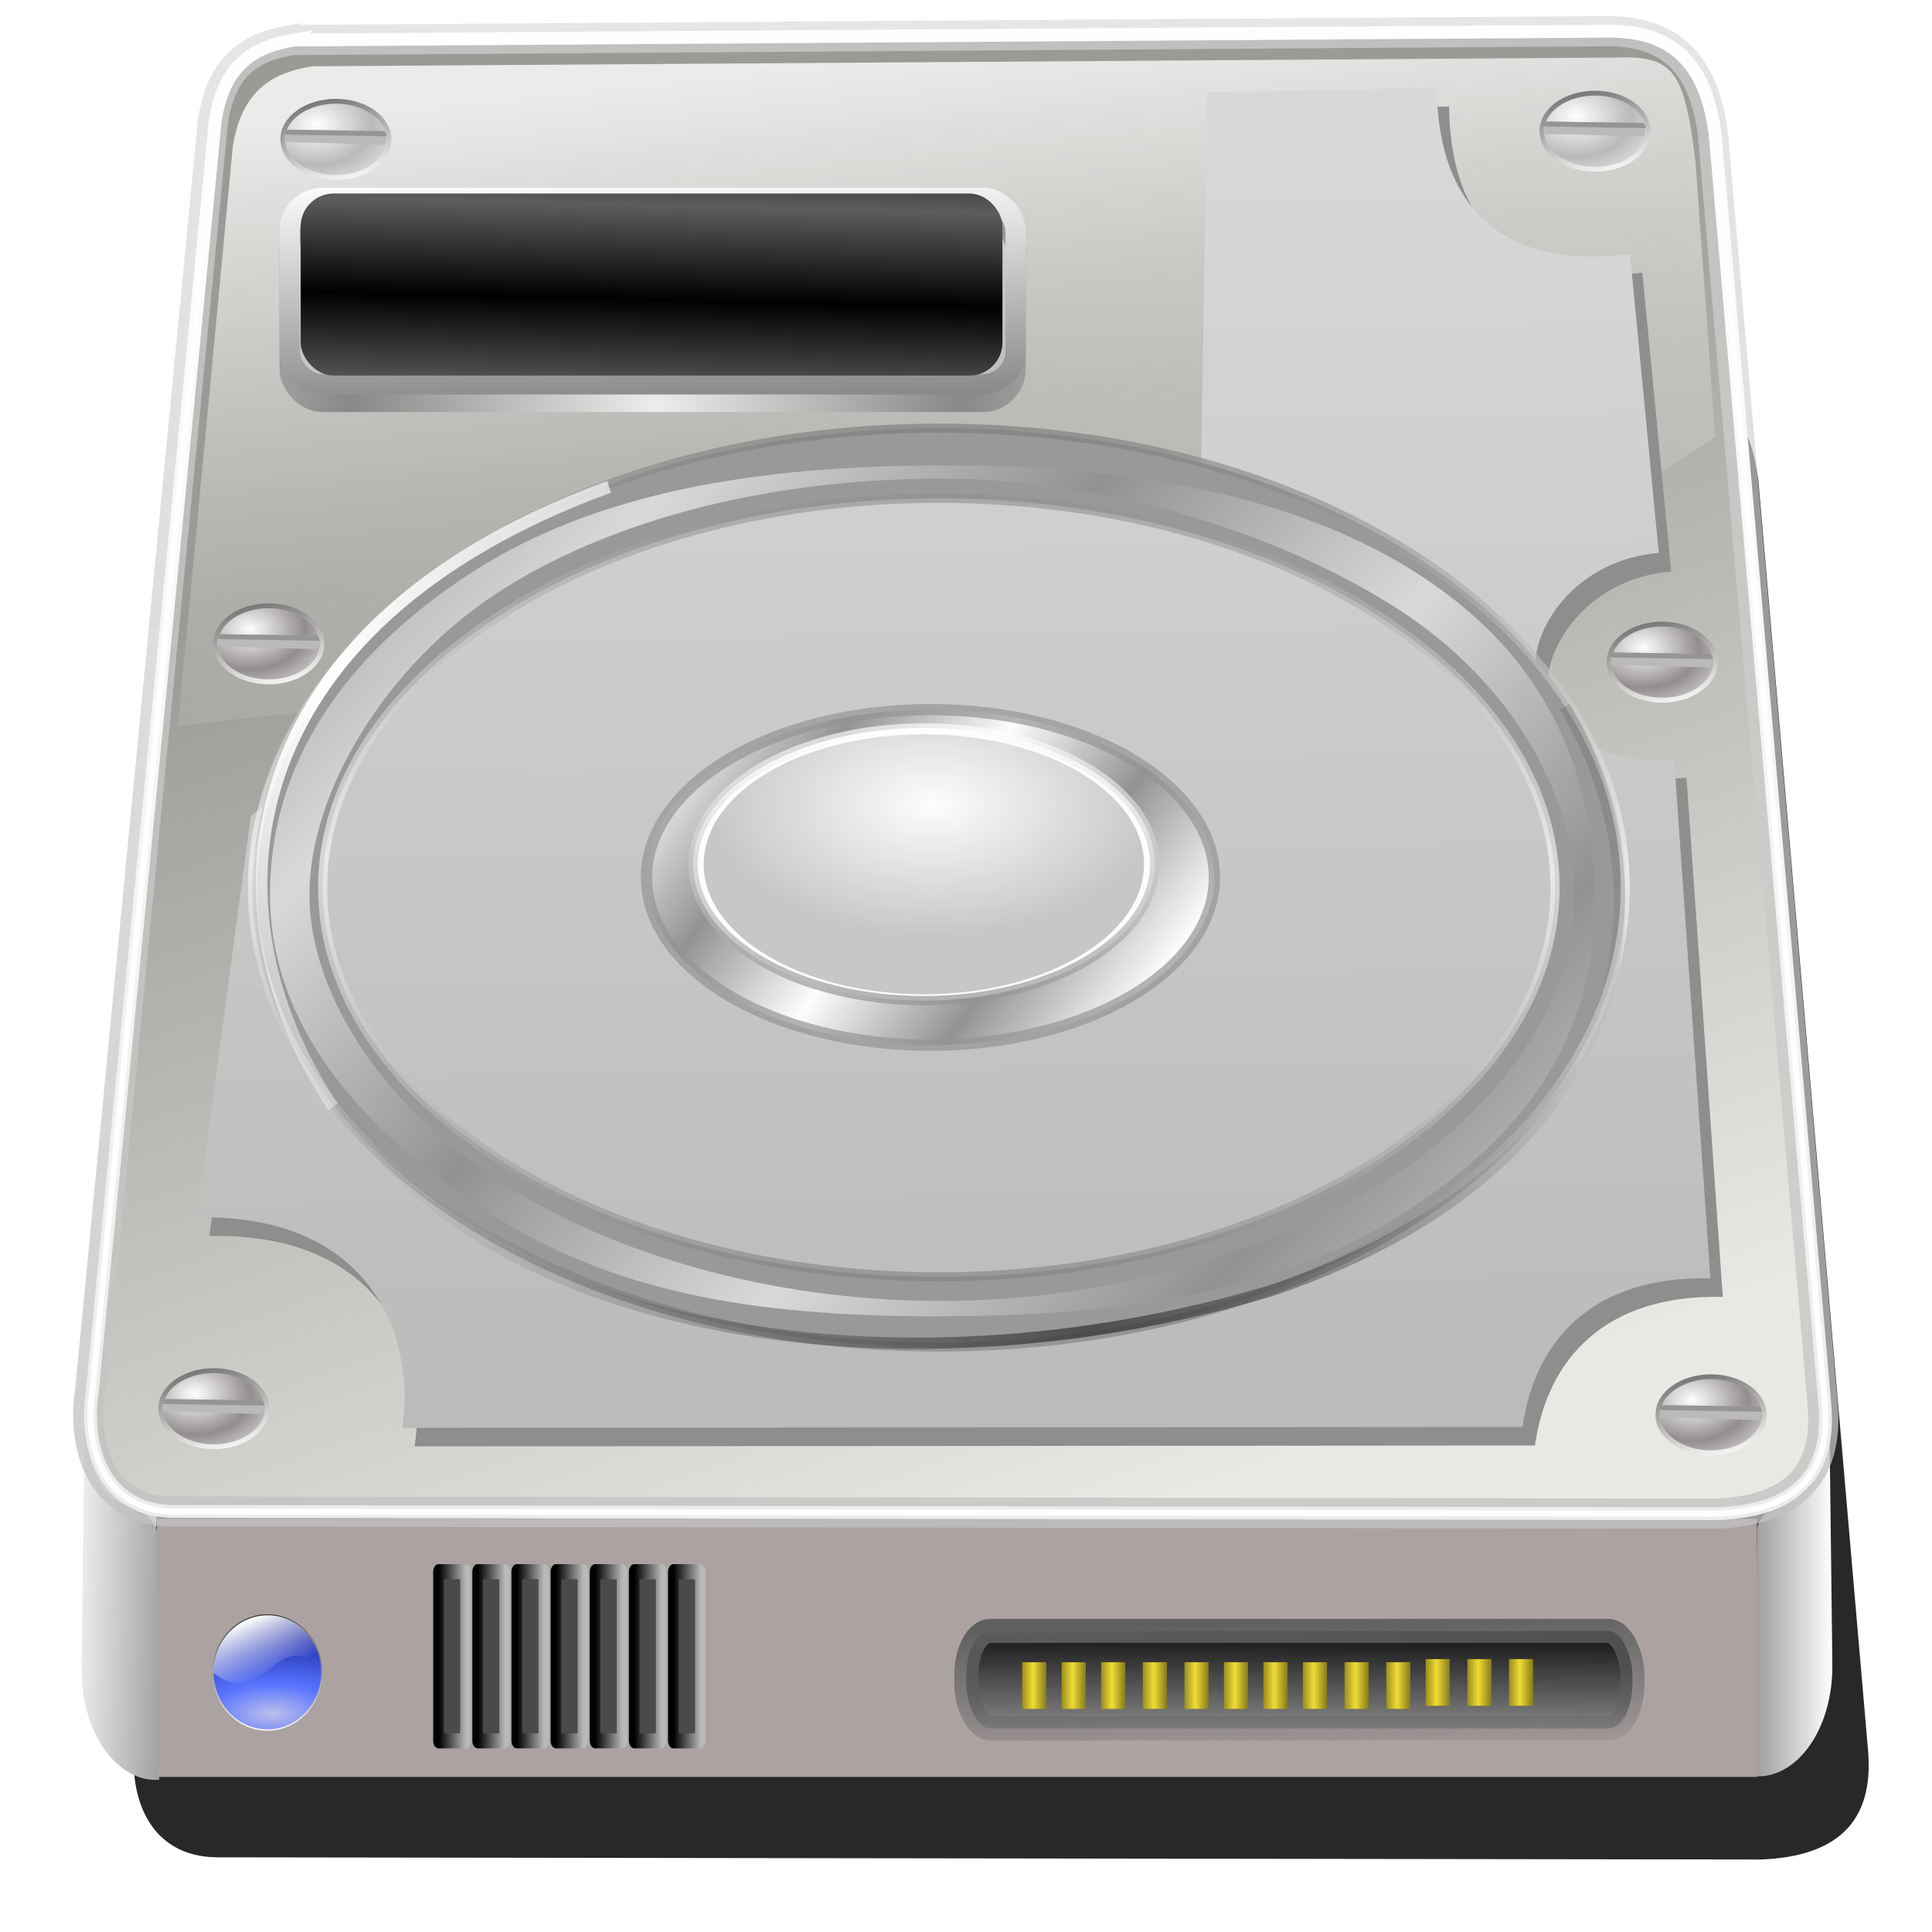 <?xml version="1.0" encoding="UTF-8" standalone="no"?>
<!-- Created with Inkscape (http://www.inkscape.org/) -->

<svg
   xmlns:dc="http://purl.org/dc/elements/1.1/"
   xmlns:cc="http://creativecommons.org/ns#"
   xmlns:rdf="http://www.w3.org/1999/02/22-rdf-syntax-ns#"
   xmlns:svg="http://www.w3.org/2000/svg"
   xmlns="http://www.w3.org/2000/svg"
   xmlns:xlink="http://www.w3.org/1999/xlink"
   xmlns:sodipodi="http://sodipodi.sourceforge.net/DTD/sodipodi-0.dtd"
   xmlns:inkscape="http://www.inkscape.org/namespaces/inkscape"
   version="1.1"
   id="svg2"
   width="256"
   height="256"
   viewBox="0 0 256 256"
   sodipodi:docname="hdd.svg"
   inkscape:version="0.92.5 (2060ec1f9f, 2020-04-08)">
  <defs
     id="defs6">
    <linearGradient
       id="linearGradient1718">
      <stop
         stop-opacity="1"
         stop-color="#ffffff"
         id="stop1714" />
      <stop
         style="stop-color:#b9b9b9;stop-opacity:1"
         stop-opacity="1"
         stop-color="#393939"
         id="stop1716"
         offset="1" />
    </linearGradient>
    <linearGradient
       id="linearGradient1712"
       inkscape:collect="always">
      <stop
         id="stop1708"
         offset="0"
         style="stop-color:#888888;stop-opacity:1" />
      <stop
         id="stop1710"
         offset="1"
         style="stop-color:#ececec;stop-opacity:1" />
    </linearGradient>
    <linearGradient
       inkscape:collect="always"
       id="linearGradient1700">
      <stop
         style="stop-color:#000000;stop-opacity:1;"
         offset="0"
         id="stop1696" />
      <stop
         style="stop-color:#5d5d5d;stop-opacity:1"
         offset="1"
         id="stop1698" />
    </linearGradient>
    <linearGradient
       inkscape:collect="always"
       id="linearGradient1682">
      <stop
         style="stop-color:#888888;stop-opacity:1"
         offset="0"
         id="stop1678" />
      <stop
         style="stop-color:#ffffff;stop-opacity:1"
         offset="1"
         id="stop1680" />
    </linearGradient>
    <linearGradient
       inkscape:collect="always"
       id="linearGradient1624">
      <stop
         style="stop-color:#f0dc35;stop-opacity:1;"
         offset="0"
         id="stop1620" />
      <stop
         style="stop-color:#867b1b;stop-opacity:1"
         offset="1"
         id="stop1622" />
    </linearGradient>
    <linearGradient
       inkscape:collect="always"
       id="linearGradient1581">
      <stop
         style="stop-color:#000000;stop-opacity:1;"
         offset="0"
         id="stop1577" />
      <stop
         style="stop-color:#b9b9b9;stop-opacity:1"
         offset="1"
         id="stop1579" />
    </linearGradient>
    <linearGradient
       id="linearGradient1506">
      <stop
         id="stop1502"
         stop-color="#ffffff"
         stop-opacity="1" />
      <stop
         offset="1"
         id="stop1504"
         stop-color="#171717"
         stop-opacity="1"
         style="stop-color:#6f6f6f;stop-opacity:1" />
    </linearGradient>
    <linearGradient
       id="linearGradient1500">
      <stop
         id="stop1496"
         stop-color="#ffffff"
         stop-opacity="1" />
      <stop
         offset="1"
         id="stop1498"
         stop-color="#393939"
         stop-opacity="1"
         style="stop-color:#938d8d;stop-opacity:1" />
    </linearGradient>
    <linearGradient
       inkscape:collect="always"
       id="linearGradient976">
      <stop
         style="stop-color:#fdfdfd;stop-opacity:1;"
         offset="0"
         id="stop972" />
      <stop
         style="stop-color:#c6c6c6;stop-opacity:0.967"
         offset="1"
         id="stop974" />
    </linearGradient>
    <linearGradient
       inkscape:collect="always"
       id="linearGradient964">
      <stop
         style="stop-color:#939393;stop-opacity:1;"
         offset="0"
         id="stop960" />
      <stop
         style="stop-color:#ffffff;stop-opacity:0.947"
         offset="1"
         id="stop962" />
    </linearGradient>
    <linearGradient
       inkscape:collect="always"
       id="linearGradient952">
      <stop
         style="stop-color:#fdfdfd;stop-opacity:1"
         offset="0"
         id="stop948" />
      <stop
         style="stop-color:#929292;stop-opacity:0.992"
         offset="1"
         id="stop950" />
    </linearGradient>
    <linearGradient
       id="linearGradient921"
       inkscape:collect="always">
      <stop
         id="stop933"
         offset="0"
         style="stop-color:#2f2d2d;stop-opacity:0.686" />
      <stop
         id="stop935"
         offset="1"
         style="stop-color:#4e4a4a;stop-opacity:0.016" />
    </linearGradient>
    <linearGradient
       inkscape:collect="always"
       id="linearGradient921-6">
      <stop
         style="stop-color:#ffffff;stop-opacity:1;"
         offset="0"
         id="stop917" />
      <stop
         style="stop-color:#ffffff;stop-opacity:0.371"
         offset="1"
         id="stop919" />
    </linearGradient>
    <linearGradient
       inkscape:collect="always"
       id="linearGradient911">
      <stop
         style="stop-color:#d9d9d9;stop-opacity:1"
         offset="0"
         id="stop907" />
      <stop
         style="stop-color:#929292;stop-opacity:1"
         offset="1"
         id="stop909" />
    </linearGradient>
    <linearGradient
       inkscape:collect="always"
       id="linearGradient901">
      <stop
         style="stop-color:#777777;stop-opacity:0.635"
         offset="0"
         id="stop897" />
      <stop
         style="stop-color:#ffffff;stop-opacity:0.604"
         offset="1"
         id="stop899" />
    </linearGradient>
    <linearGradient
       id="linearGradient823"
       inkscape:collect="always">
      <stop
         id="stop888"
         offset="0"
         style="stop-color:#c2c2b7;stop-opacity:0" />
      <stop
         id="stop890"
         offset="1"
         style="stop-color:#ffffff;stop-opacity:0.804" />
    </linearGradient>
    <linearGradient
       id="linearGradient845"
       inkscape:collect="always">
      <stop
         id="stop841"
         offset="0"
         style="stop-color:#c1c1c1;stop-opacity:0.771" />
      <stop
         id="stop843"
         offset="1"
         style="stop-color:#d7d7d7;stop-opacity:0.629" />
    </linearGradient>
    <linearGradient
       inkscape:collect="always"
       id="linearGradient833">
      <stop
         style="stop-color:#edebeb;stop-opacity:1"
         offset="0"
         id="stop829" />
      <stop
         style="stop-color:#ffffff;stop-opacity:1"
         offset="1"
         id="stop831" />
    </linearGradient>
    <linearGradient
       inkscape:collect="always"
       id="linearGradient823-3">
      <stop
         style="stop-color:#e9e9e3;stop-opacity:1"
         offset="0"
         id="stop819" />
      <stop
         style="stop-color:#9a9a96;stop-opacity:1"
         offset="1"
         id="stop821" />
    </linearGradient>
    <linearGradient
       inkscape:collect="always"
       xlink:href="#linearGradient823-3"
       id="linearGradient825"
       x1="299.917"
       y1="202.234"
       x2="248.249"
       y2="57.816"
       gradientUnits="userSpaceOnUse" />
    <linearGradient
       inkscape:collect="always"
       xlink:href="#linearGradient845"
       id="linearGradient835"
       x1="237.38"
       y1="217.344"
       x2="238.132"
       y2="19.46"
       gradientUnits="userSpaceOnUse" />
    <linearGradient
       inkscape:collect="always"
       xlink:href="#linearGradient833"
       id="linearGradient839"
       gradientUnits="userSpaceOnUse"
       x1="237.38"
       y1="217.344"
       x2="239.004"
       y2="21.784"
       gradientTransform="translate(0.291)" />
    <linearGradient
       inkscape:collect="always"
       xlink:href="#linearGradient823"
       id="linearGradient880"
       gradientUnits="userSpaceOnUse"
       x1="243.254"
       y1="122.906"
       x2="232.558"
       y2="19.46"
       gradientTransform="translate(-107.19,-12.714)" />
    <linearGradient
       inkscape:collect="always"
       xlink:href="#linearGradient901"
       id="linearGradient903"
       x1="228.976"
       y1="76.858"
       x2="228.395"
       y2="136.717"
       gradientUnits="userSpaceOnUse"
       spreadMethod="reflect"
       gradientTransform="translate(-110.677,-22.012)" />
    <linearGradient
       inkscape:collect="always"
       xlink:href="#linearGradient911"
       id="linearGradient913"
       x1="195.85"
       y1="88.336"
       x2="226.361"
       y2="116.813"
       gradientUnits="userSpaceOnUse"
       spreadMethod="reflect"
       gradientTransform="translate(-110.386,-21.14)" />
    <linearGradient
       inkscape:collect="always"
       xlink:href="#linearGradient921-6"
       id="linearGradient923"
       x1="176.051"
       y1="114.063"
       x2="171.098"
       y2="163.462"
       gradientUnits="userSpaceOnUse"
       spreadMethod="reflect"
       gradientTransform="translate(-115.264,-12.242)" />
    <filter
       inkscape:collect="always"
       style="color-interpolation-filters:sRGB"
       id="filter925"
       x="-0.016"
       width="1.032"
       y="-0.01"
       height="1.019">
      <feGaussianBlur
         inkscape:collect="always"
         stdDeviation="0.303"
         id="feGaussianBlur927" />
    </filter>
    <linearGradient
       inkscape:collect="always"
       xlink:href="#linearGradient921"
       id="linearGradient931"
       gradientUnits="userSpaceOnUse"
       x1="240.56"
       y1="128.011"
       x2="173.713"
       y2="161.428"
       spreadMethod="reflect" />
    <filter
       inkscape:collect="always"
       style="color-interpolation-filters:sRGB"
       id="filter942"
       x="-0.032"
       width="1.064"
       y="-0.019"
       height="1.038">
      <feGaussianBlur
         inkscape:collect="always"
         stdDeviation="0.616"
         id="feGaussianBlur944" />
    </filter>
    <linearGradient
       inkscape:collect="always"
       xlink:href="#linearGradient952"
       id="linearGradient954"
       x1="235.491"
       y1="131.196"
       x2="249.776"
       y2="141.657"
       gradientUnits="userSpaceOnUse"
       spreadMethod="reflect"
       gradientTransform="translate(-340.935,-10.709)" />
    <linearGradient
       inkscape:collect="always"
       xlink:href="#linearGradient964"
       id="linearGradient966"
       x1="239.194"
       y1="151.537"
       x2="238.808"
       y2="119.573"
       gradientUnits="userSpaceOnUse"
       gradientTransform="matrix(1.126,0,0,1.126,-370.396,-27.771)" />
    <radialGradient
       inkscape:collect="always"
       xlink:href="#linearGradient976"
       id="radialGradient978"
       cx="235.224"
       cy="122.274"
       fx="235.224"
       fy="122.274"
       r="28.677"
       gradientTransform="matrix(1.017,0,0,0.601,-344.95,43.395)"
       gradientUnits="userSpaceOnUse" />
    <linearGradient
       id="linearGradient3975">
      <stop
         stop-opacity="1"
         stop-color="#969696"
         id="stop3977" />
      <stop
         stop-opacity="1"
         stop-color="#d2d2d2"
         offset="0.497"
         id="stop3979" />
      <stop
         stop-opacity="1"
         stop-color="#bebebe"
         id="stop3981"
         offset="0.839" />
      <stop
         stop-opacity="1"
         stop-color="#9b9b9b"
         id="stop3983"
         offset="1" />
    </linearGradient>
    <linearGradient
       id="linearGradient6264"
       inkscape:collect="always">
      <stop
         stop-opacity="1"
         stop-color="#959595"
         id="stop6266" />
      <stop
         stop-opacity="1"
         stop-color="#000000"
         id="stop6268"
         offset="1" />
    </linearGradient>
    <linearGradient
       id="linearGradient6256"
       inkscape:collect="always">
      <stop
         stop-opacity="1"
         stop-color="#5f5f5f"
         id="stop6258" />
      <stop
         stop-opacity="0"
         stop-color="#5f5f5f"
         id="stop6260"
         offset="1" />
    </linearGradient>
    <linearGradient
       id="linearGradient3604">
      <stop
         stop-opacity="1"
         stop-color="#ffffff"
         id="stop3606" />
      <stop
         stop-opacity="1"
         stop-color="#393939"
         id="stop3608"
         offset="1" />
    </linearGradient>
    <linearGradient
       id="linearGradient3596">
      <stop
         stop-opacity="1"
         stop-color="#ffffff"
         id="stop3598" />
      <stop
         stop-opacity="1"
         stop-color="#171717"
         id="stop3600"
         offset="1" />
    </linearGradient>
    <linearGradient
       id="linearGradient3348">
      <stop
         stop-opacity="1"
         stop-color="#a4a4a4"
         id="stop3350"
         style="stop-color:#bbbbbb;stop-opacity:1" />
      <stop
         stop-opacity="1"
         stop-color="#d7d7d7"
         offset="1"
         id="stop3352"
         style="stop-color:#d8d8d8;stop-opacity:1" />
    </linearGradient>
    <linearGradient
       id="linearGradient6350">
      <stop
         stop-opacity="1"
         stop-color="#e5e5e5"
         id="stop6352" />
      <stop
         stop-opacity="1"
         stop-color="#656565"
         offset="1"
         id="stop6358" />
    </linearGradient>
    <linearGradient
       id="linearGradient2795">
      <stop
         stop-opacity="1"
         stop-color="#464646"
         id="stop2797" />
      <stop
         stop-opacity="1"
         stop-color="#b6b6b6"
         id="stop2799"
         offset="1" />
    </linearGradient>
    <linearGradient
       id="linearGradient3578-3">
      <stop
         stop-opacity="1"
         stop-color="#000000"
         id="stop3580-1" />
      <stop
         stop-opacity="1"
         stop-color="#fffcfc"
         id="stop3582-3"
         offset="1" />
    </linearGradient>
    <linearGradient
       id="linearGradient3381">
      <stop
         stop-opacity="1"
         stop-color="#ffffff"
         id="stop3383" />
      <stop
         stop-opacity="0"
         stop-color="#ffffff"
         id="stop3385"
         offset="1" />
    </linearGradient>
    <linearGradient
       id="linearGradient4311">
      <stop
         stop-opacity="1"
         stop-color="#bcbfeb"
         id="stop4313" />
      <stop
         stop-opacity="1"
         stop-color="#5975ff"
         id="stop4315"
         offset="0.293" />
      <stop
         stop-opacity="1"
         stop-color="#000984"
         offset="1"
         id="stop4317" />
    </linearGradient>
    <linearGradient
       id="linearGradient4319">
      <stop
         stop-opacity="1"
         stop-color="#ffffff"
         id="stop4321" />
      <stop
         stop-opacity="1"
         stop-color="#363636"
         offset="1"
         id="stop4323" />
    </linearGradient>
    <linearGradient
       id="linearGradient3819">
      <stop
         stop-opacity="1"
         stop-color="#6b6b6b"
         id="stop3821" />
      <stop
         stop-opacity="1"
         stop-color="#ffffff"
         offset="1"
         id="stop3823" />
    </linearGradient>
    <linearGradient
       y2="218.204"
       x2="67.279"
       y1="217.403"
       x1="48.247"
       gradientUnits="userSpaceOnUse"
       id="linearGradient6335"
       xlink:href="#linearGradient4319"
       inkscape:collect="always"
       gradientTransform="matrix(1.565,0,0,2.281,-67.402,-290.714)" />
    <radialGradient
       r="105.01"
       fy="194.55"
       fx="131.21"
       cy="194.55"
       cx="131.21"
       gradientTransform="matrix(4.057,-0.012,0.005,1.713,-397.619,-130.883)"
       gradientUnits="userSpaceOnUse"
       id="radialGradient6393"
       xlink:href="#linearGradient4311"
       inkscape:collect="always" />
    <linearGradient
       y2="13.44"
       x2="148.71"
       y1="237.78"
       x1="142.64"
       gradientUnits="userSpaceOnUse"
       id="linearGradient6395"
       xlink:href="#linearGradient4319"
       inkscape:collect="always" />
    <linearGradient
       y2="123.03"
       x2="145.68"
       y1="22.952"
       x1="105.93"
       gradientTransform="translate(-300.128,99.876)"
       gradientUnits="userSpaceOnUse"
       id="linearGradient6397"
       xlink:href="#linearGradient3381"
       inkscape:collect="always" />
    <linearGradient
       y2="224.94"
       x2="147.58"
       y1="232.33"
       x1="147.55"
       gradientUnits="userSpaceOnUse"
       id="linearGradient6399"
       xlink:href="#linearGradient6264"
       inkscape:collect="always"
       gradientTransform="matrix(2.054,0,0,2.196,-109.535,-279.516)" />
    <linearGradient
       y2="234.52"
       x2="135.22"
       y1="224.94"
       x1="134.9"
       gradientUnits="userSpaceOnUse"
       id="linearGradient6401"
       xlink:href="#linearGradient6256"
       inkscape:collect="always"
       gradientTransform="matrix(2.054,0,0,2.196,-109.535,-279.516)" />
    <radialGradient
       r="12.04"
       fy="109.19"
       fx="15.11"
       cy="109.19"
       cx="15.11"
       spreadMethod="reflect"
       gradientTransform="matrix(1,0,0,0.692,0,34.984)"
       gradientUnits="userSpaceOnUse"
       id="radialGradient4344"
       xlink:href="#linearGradient1500"
       inkscape:collect="always" />
    <linearGradient
       id="linearGradient2821"
       inkscape:collect="always">
      <stop
         id="stop2823"
         offset="0"
         style="stop-color:#1f1f47;stop-opacity:1" />
      <stop
         id="stop2825"
         offset="1"
         style="stop-color:#162a97;stop-opacity:0" />
    </linearGradient>
    <linearGradient
       inkscape:collect="always"
       id="linearGradient2890">
      <stop
         style="stop-color:#aaf;stop-opacity:1"
         offset="0"
         id="stop2892" />
      <stop
         style="stop-color:#111192;stop-opacity:1"
         offset="1"
         id="stop2894" />
    </linearGradient>
    <linearGradient
       y2="21.74"
       x2="131.908"
       y1="217.405"
       x1="33.221"
       gradientUnits="userSpaceOnUse"
       id="linearGradient3922"
       xlink:href="#linearGradient2890"
       inkscape:collect="always" />
    <linearGradient
       y2="26.137"
       x2="88.183"
       y1="51.786"
       x1="88.183"
       gradientUnits="userSpaceOnUse"
       id="linearGradient3919"
       xlink:href="#linearGradient3888"
       inkscape:collect="always" />
    <linearGradient
       gradientTransform="translate(95.267,-0.489)"
       y2="21.74"
       x2="131.908"
       y1="217.405"
       x1="33.221"
       gradientUnits="userSpaceOnUse"
       id="linearGradient3912"
       xlink:href="#linearGradient2890"
       inkscape:collect="always" />
    <linearGradient
       gradientTransform="translate(95.267,-0.489)"
       y2="26.137"
       x2="88.183"
       y1="51.786"
       x1="88.183"
       gradientUnits="userSpaceOnUse"
       id="linearGradient3909"
       xlink:href="#linearGradient3888"
       inkscape:collect="always" />
    <linearGradient
       inkscape:collect="always"
       id="linearGradient3888">
      <stop
         style="stop-color:#aaf;stop-opacity:0"
         offset="0"
         id="stop3890" />
      <stop
         style="stop-color:white;stop-opacity:1"
         offset="1"
         id="stop3892" />
    </linearGradient>
    <linearGradient
       inkscape:collect="always"
       xlink:href="#linearGradient3888"
       id="linearGradient2087"
       gradientUnits="userSpaceOnUse"
       gradientTransform="translate(334.811,36.785)"
       x1="88.183"
       y1="51.786"
       x2="88.183"
       y2="26.137" />
    <linearGradient
       inkscape:collect="always"
       xlink:href="#linearGradient2890"
       id="linearGradient2090"
       gradientUnits="userSpaceOnUse"
       gradientTransform="translate(334.811,36.785)"
       x1="33.221"
       y1="217.405"
       x2="131.908"
       y2="21.74" />
    <linearGradient
       inkscape:collect="always"
       xlink:href="#linearGradient3888"
       id="linearGradient2093"
       gradientUnits="userSpaceOnUse"
       x1="88.183"
       y1="51.786"
       x2="88.183"
       y2="26.137"
       gradientTransform="translate(239.544,37.274)" />
    <linearGradient
       inkscape:collect="always"
       xlink:href="#linearGradient2890"
       id="linearGradient2096"
       gradientUnits="userSpaceOnUse"
       x1="33.221"
       y1="217.405"
       x2="131.908"
       y2="21.74"
       gradientTransform="translate(239.544,37.274)" />
    <linearGradient
       inkscape:collect="always"
       xlink:href="#linearGradient3888"
       id="linearGradient1927"
       gradientUnits="userSpaceOnUse"
       gradientTransform="matrix(0.49,0,0,1.081,-234.063,-3.617)"
       x1="88.183"
       y1="51.786"
       x2="88.183"
       y2="26.137" />
    <linearGradient
       inkscape:collect="always"
       xlink:href="#linearGradient2890"
       id="linearGradient1930"
       gradientUnits="userSpaceOnUse"
       gradientTransform="matrix(0.49,0,0,1.081,-234.063,-3.617)"
       x1="33.221"
       y1="217.405"
       x2="131.908"
       y2="21.74" />
    <linearGradient
       inkscape:collect="always"
       xlink:href="#linearGradient2821"
       id="linearGradient2827"
       gradientUnits="userSpaceOnUse"
       gradientTransform="matrix(0.49,0,0,1.081,-234.063,-3.617)"
       x1="88.183"
       y1="220.855"
       x2="88.183"
       y2="197.014" />
    <filter
       height="1.081"
       y="-0.04"
       width="1.065"
       x="-0.033"
       id="filter1012"
       style="color-interpolation-filters:sRGB"
       inkscape:collect="always">
      <feGaussianBlur
         id="feGaussianBlur1014"
         stdDeviation="2.353"
         inkscape:collect="always" />
    </filter>
    <clipPath
       id="clipPath1016"
       clipPathUnits="userSpaceOnUse">
      <path
         style="opacity:1;fill:#2633e2;fill-opacity:1;stroke:none;stroke-width:0.149;stroke-linecap:round;stroke-linejoin:round;stroke-miterlimit:4;stroke-dasharray:none;stroke-dashoffset:0;stroke-opacity:1;filter:url(#filter1012)"
         d="m 147.237,144.469 c 6.775,-7.065 -1.171,-22.667 8.152,-19.899 23.165,6.877 39.102,21.241 39.102,37.847 -1.7e-4,23.289 -31.348,42.169 -70.017,42.169 -38.669,-1e-5 -70.017,-18.88 -70.017,-42.169 1.48e-4,-19.505 21.987,-35.916 51.847,-40.735 l -1.68,-15.408 c -39.353,6.301 -68.897,32.869 -68.897,64.689 -2.65e-4,36.51 38.894,66.106 86.873,66.107 47.979,1.6e-4 86.874,-29.597 86.873,-66.107 -1e-5,-28.01 -22.893,-51.951 -55.218,-61.58 -9.809,-2.922 -0.893,-6.797 -1.113,-12.348 l -29.553,15.952 z"
         id="path1018"
         inkscape:connector-curvature="0"
         sodipodi:nodetypes="cccscccccccccc" />
    </clipPath>
    <linearGradient
       inkscape:collect="always"
       xlink:href="#linearGradient1506"
       id="linearGradient1350"
       gradientUnits="userSpaceOnUse"
       x1="16.258"
       y1="124.54"
       x2="11.764"
       y2="105.23" />
    <radialGradient
       inkscape:collect="always"
       xlink:href="#linearGradient1500"
       id="radialGradient1516"
       gradientUnits="userSpaceOnUse"
       gradientTransform="matrix(1,0,0,0.692,0,34.984)"
       cx="15.11"
       cy="109.19"
       fx="15.11"
       fy="109.19"
       r="12.04"
       spreadMethod="reflect" />
    <linearGradient
       inkscape:collect="always"
       xlink:href="#linearGradient1506"
       id="linearGradient1518"
       gradientUnits="userSpaceOnUse"
       x1="16.258"
       y1="124.54"
       x2="11.764"
       y2="105.23" />
    <radialGradient
       inkscape:collect="always"
       xlink:href="#linearGradient1500"
       id="radialGradient1528"
       gradientUnits="userSpaceOnUse"
       gradientTransform="matrix(1,0,0,0.692,0,34.984)"
       cx="15.11"
       cy="109.19"
       fx="15.11"
       fy="109.19"
       r="12.04"
       spreadMethod="reflect" />
    <linearGradient
       inkscape:collect="always"
       xlink:href="#linearGradient1506"
       id="linearGradient1530"
       gradientUnits="userSpaceOnUse"
       x1="16.258"
       y1="124.54"
       x2="11.764"
       y2="105.23" />
    <radialGradient
       inkscape:collect="always"
       xlink:href="#linearGradient1718"
       id="radialGradient1540"
       gradientUnits="userSpaceOnUse"
       gradientTransform="matrix(1,0,0,0.692,0,34.984)"
       cx="15.11"
       cy="109.19"
       fx="15.11"
       fy="109.19"
       r="12.04"
       spreadMethod="reflect" />
    <linearGradient
       inkscape:collect="always"
       xlink:href="#linearGradient1506"
       id="linearGradient1542"
       gradientUnits="userSpaceOnUse"
       x1="16.258"
       y1="124.54"
       x2="11.764"
       y2="105.23" />
    <radialGradient
       inkscape:collect="always"
       xlink:href="#linearGradient1500"
       id="radialGradient1552"
       gradientUnits="userSpaceOnUse"
       gradientTransform="matrix(1,0,0,0.692,0,34.984)"
       cx="15.11"
       cy="109.19"
       fx="15.11"
       fy="109.19"
       r="12.04"
       spreadMethod="reflect" />
    <linearGradient
       inkscape:collect="always"
       xlink:href="#linearGradient1506"
       id="linearGradient1554"
       gradientUnits="userSpaceOnUse"
       x1="16.258"
       y1="124.54"
       x2="11.764"
       y2="105.23" />
    <radialGradient
       inkscape:collect="always"
       xlink:href="#linearGradient1718"
       id="radialGradient1564"
       gradientUnits="userSpaceOnUse"
       gradientTransform="matrix(1,0,0,0.692,0,34.984)"
       cx="15.11"
       cy="109.19"
       fx="15.11"
       fy="109.19"
       r="12.04"
       spreadMethod="reflect" />
    <linearGradient
       inkscape:collect="always"
       xlink:href="#linearGradient1506"
       id="linearGradient1566"
       gradientUnits="userSpaceOnUse"
       x1="16.258"
       y1="124.54"
       x2="11.764"
       y2="105.23" />
    <linearGradient
       inkscape:collect="always"
       xlink:href="#linearGradient4319"
       id="linearGradient1573"
       gradientUnits="userSpaceOnUse"
       gradientTransform="matrix(-1.565,0,0,2.281,321.01,-291.184)"
       x1="49.918"
       y1="217.403"
       x2="63.38"
       y2="217.403" />
    <linearGradient
       inkscape:collect="always"
       xlink:href="#linearGradient1581"
       id="linearGradient1583"
       x1="171.151"
       y1="229.121"
       x2="174.638"
       y2="229.121"
       gradientUnits="userSpaceOnUse"
       gradientTransform="matrix(1.026,0,0,0.862,-7.636,32.628)" />
    <linearGradient
       inkscape:collect="always"
       xlink:href="#linearGradient1581"
       id="linearGradient1587"
       gradientUnits="userSpaceOnUse"
       gradientTransform="matrix(1.026,0,0,0.862,-2.449,32.628)"
       x1="171.151"
       y1="229.121"
       x2="174.638"
       y2="229.121" />
    <linearGradient
       inkscape:collect="always"
       xlink:href="#linearGradient1581"
       id="linearGradient1591"
       gradientUnits="userSpaceOnUse"
       gradientTransform="matrix(1.026,0,0,0.862,2.738,32.628)"
       x1="171.151"
       y1="229.121"
       x2="174.638"
       y2="229.121" />
    <linearGradient
       inkscape:collect="always"
       xlink:href="#linearGradient1581"
       id="linearGradient1595"
       gradientUnits="userSpaceOnUse"
       gradientTransform="matrix(1.026,0,0,0.862,7.925,32.628)"
       x1="171.151"
       y1="229.121"
       x2="174.638"
       y2="229.121" />
    <linearGradient
       inkscape:collect="always"
       xlink:href="#linearGradient1581"
       id="linearGradient1599"
       gradientUnits="userSpaceOnUse"
       gradientTransform="matrix(1.026,0,0,0.862,13.112,32.628)"
       x1="171.151"
       y1="229.121"
       x2="174.638"
       y2="229.121" />
    <linearGradient
       inkscape:collect="always"
       xlink:href="#linearGradient1581"
       id="linearGradient1603"
       gradientUnits="userSpaceOnUse"
       gradientTransform="matrix(1.026,0,0,0.862,18.298,32.628)"
       x1="171.151"
       y1="229.121"
       x2="174.638"
       y2="229.121" />
    <linearGradient
       inkscape:collect="always"
       xlink:href="#linearGradient1581"
       id="linearGradient1607"
       gradientUnits="userSpaceOnUse"
       gradientTransform="matrix(1.026,0,0,0.862,23.485,32.628)"
       x1="171.151"
       y1="229.121"
       x2="174.638"
       y2="229.121" />
    <linearGradient
       inkscape:collect="always"
       xlink:href="#linearGradient1624"
       id="linearGradient1626"
       x1="108.095"
       y1="102.284"
       x2="111.292"
       y2="102.284"
       gradientUnits="userSpaceOnUse"
       spreadMethod="reflect"
       gradientTransform="matrix(0.55,0,0,0.26,77.429,196.78)" />
    <linearGradient
       inkscape:collect="always"
       xlink:href="#linearGradient1624"
       id="linearGradient1630"
       gradientUnits="userSpaceOnUse"
       gradientTransform="matrix(0.55,0,0,0.26,82.66,196.78)"
       x1="108.095"
       y1="102.284"
       x2="111.292"
       y2="102.284"
       spreadMethod="reflect" />
    <linearGradient
       inkscape:collect="always"
       xlink:href="#linearGradient1624"
       id="linearGradient1634"
       gradientUnits="userSpaceOnUse"
       gradientTransform="matrix(0.55,0,0,0.26,87.89,196.78)"
       x1="108.095"
       y1="102.284"
       x2="111.292"
       y2="102.284"
       spreadMethod="reflect" />
    <linearGradient
       inkscape:collect="always"
       xlink:href="#linearGradient1624"
       id="linearGradient1638"
       gradientUnits="userSpaceOnUse"
       gradientTransform="matrix(0.55,0,0,0.26,93.411,196.78)"
       x1="108.095"
       y1="102.284"
       x2="111.292"
       y2="102.284"
       spreadMethod="reflect" />
    <linearGradient
       inkscape:collect="always"
       xlink:href="#linearGradient1624"
       id="linearGradient1642"
       gradientUnits="userSpaceOnUse"
       gradientTransform="matrix(0.55,0,0,0.26,98.932,196.78)"
       x1="108.095"
       y1="102.284"
       x2="111.292"
       y2="102.284"
       spreadMethod="reflect" />
    <linearGradient
       inkscape:collect="always"
       xlink:href="#linearGradient1624"
       id="linearGradient1654"
       gradientUnits="userSpaceOnUse"
       gradientTransform="matrix(0.55,0,0,0.26,104.163,196.78)"
       x1="108.095"
       y1="102.284"
       x2="111.292"
       y2="102.284"
       spreadMethod="reflect" />
    <linearGradient
       inkscape:collect="always"
       xlink:href="#linearGradient1624"
       id="linearGradient1656"
       gradientUnits="userSpaceOnUse"
       gradientTransform="matrix(0.55,0,0,0.26,109.393,196.78)"
       x1="108.095"
       y1="102.284"
       x2="111.292"
       y2="102.284"
       spreadMethod="reflect" />
    <linearGradient
       inkscape:collect="always"
       xlink:href="#linearGradient1624"
       id="linearGradient1658"
       gradientUnits="userSpaceOnUse"
       gradientTransform="matrix(0.55,0,0,0.26,114.623,196.78)"
       x1="108.095"
       y1="102.284"
       x2="111.292"
       y2="102.284"
       spreadMethod="reflect" />
    <linearGradient
       inkscape:collect="always"
       xlink:href="#linearGradient1624"
       id="linearGradient1660"
       gradientUnits="userSpaceOnUse"
       gradientTransform="matrix(0.55,0,0,0.26,120.144,196.78)"
       x1="108.095"
       y1="102.284"
       x2="111.292"
       y2="102.284"
       spreadMethod="reflect" />
    <linearGradient
       inkscape:collect="always"
       xlink:href="#linearGradient1624"
       id="linearGradient1662"
       gradientUnits="userSpaceOnUse"
       gradientTransform="matrix(0.55,0,0,0.26,125.665,196.78)"
       x1="108.095"
       y1="102.284"
       x2="111.292"
       y2="102.284"
       spreadMethod="reflect" />
    <linearGradient
       inkscape:collect="always"
       xlink:href="#linearGradient1624"
       id="linearGradient1670"
       gradientUnits="userSpaceOnUse"
       gradientTransform="matrix(0.55,0,0,0.26,130.896,196.368)"
       x1="108.095"
       y1="102.284"
       x2="111.292"
       y2="102.284"
       spreadMethod="reflect" />
    <linearGradient
       inkscape:collect="always"
       xlink:href="#linearGradient1624"
       id="linearGradient1672"
       gradientUnits="userSpaceOnUse"
       gradientTransform="matrix(0.55,0,0,0.26,136.417,196.368)"
       x1="108.095"
       y1="102.284"
       x2="111.292"
       y2="102.284"
       spreadMethod="reflect" />
    <linearGradient
       inkscape:collect="always"
       xlink:href="#linearGradient1624"
       id="linearGradient1674"
       gradientUnits="userSpaceOnUse"
       gradientTransform="matrix(0.55,0,0,0.26,141.938,196.368)"
       x1="108.095"
       y1="102.284"
       x2="111.292"
       y2="102.284"
       spreadMethod="reflect" />
    <linearGradient
       inkscape:collect="always"
       xlink:href="#linearGradient1682"
       id="linearGradient1684"
       x1="189.27"
       y1="69.884"
       x2="188.483"
       y2="39.083"
       gradientUnits="userSpaceOnUse"
       gradientTransform="translate(-109.805,-16.201)" />
    <linearGradient
       inkscape:collect="always"
       xlink:href="#linearGradient1700"
       id="linearGradient1702"
       x1="197.303"
       y1="55.936"
       x2="197.594"
       y2="43.442"
       gradientUnits="userSpaceOnUse"
       spreadMethod="reflect"
       gradientTransform="translate(-109.805,-16.201)" />
    <linearGradient
       inkscape:collect="always"
       xlink:href="#linearGradient1712"
       id="linearGradient1706"
       gradientUnits="userSpaceOnUse"
       x1="156.144"
       y1="67.269"
       x2="196.619"
       y2="65.816"
       gradientTransform="translate(-109.805,-13.876)"
       spreadMethod="reflect" />
    <filter
       inkscape:collect="always"
       style="color-interpolation-filters:sRGB"
       id="filter1748"
       x="-0.033"
       width="1.067"
       y="-0.039"
       height="1.078">
      <feGaussianBlur
         inkscape:collect="always"
         stdDeviation="3.198"
         id="feGaussianBlur1750" />
    </filter>
    <linearGradient
       inkscape:collect="always"
       xlink:href="#linearGradient3348"
       id="linearGradient1071"
       x1="147.614"
       y1="188.586"
       x2="145.289"
       y2="22.956"
       gradientUnits="userSpaceOnUse"
       gradientTransform="translate(0.41,-4.91)" />
  </defs>
  <sodipodi:namedview
     pagecolor="#ff0000"
     bordercolor="#666666"
     borderopacity="1"
     objecttolerance="10"
     gridtolerance="10"
     guidetolerance="10"
     inkscape:pageopacity="0"
     inkscape:pageshadow="2"
     inkscape:window-width="1920"
     inkscape:window-height="1056"
     id="namedview4"
     showgrid="false"
     inkscape:snap-to-guides="false"
     inkscape:snap-grids="false"
     inkscape:snap-others="false"
     inkscape:object-nodes="false"
     inkscape:snap-nodes="false"
     inkscape:snap-global="false"
     inkscape:zoom="2.44"
     inkscape:cx="128"
     inkscape:cy="128"
     inkscape:current-layer="svg2"
     inkscape:window-x="0"
     inkscape:window-y="0"
     inkscape:window-maximized="1" />
  <path
     sodipodi:nodetypes="ccccccccc"
     inkscape:connector-curvature="0"
     id="path1720"
     d="M 44.696,51.126 217.881,49.963 c 7.607,-0.267 13.666,2.369 15.11,13.657 l 14.529,168.245 c 0.87,9.657 -4.263,14.168 -14.238,14.529 L 28.714,246.104 c -9.242,-0.108 -11.899,-8.525 -10.751,-15.982 L 34.235,61.877 c 1.17,-7.755 5.453,-9.906 10.461,-10.751 z"
     style="fill:#000000;fill-opacity:0.843;stroke:none;stroke-width:1px;stroke-linecap:butt;stroke-linejoin:miter;stroke-opacity:1;filter:url(#filter1748)" />
  <path
     sodipodi:nodetypes="ccscc"
     inkscape:connector-curvature="0"
     style="fill:url(#linearGradient1573);fill-opacity:1;stroke:none;stroke-width:1.889;stroke-linecap:round;stroke-linejoin:round;stroke-miterlimit:4;stroke-dashoffset:0;stroke-opacity:1"
     d="m 232.832,202.326 c 1.908,-5.753 9.737,1.028 9.524,-18.305 l 0.439,36.475 c 0.106,8.819 -4.842,15.249 -10.294,14.867 z"
     id="path1571" />
  <path
     id="path3486"
     d="m 20.777,202.796 c -1.908,-5.753 -9.737,1.028 -9.524,-18.305 l -0.439,36.475 c -0.106,8.819 4.842,15.249 10.294,14.867 z"
     style="fill:url(#linearGradient6335);fill-opacity:1;stroke:none;stroke-width:1.889;stroke-linecap:round;stroke-linejoin:round;stroke-miterlimit:4;stroke-dashoffset:0;stroke-opacity:1"
     inkscape:connector-curvature="0"
     sodipodi:nodetypes="ccscc" />
  <path
     id="path3484"
     d="M 232.811,201.238 H 20.758 v 34.212 H 232.811 Z"
     inkscape:connector-curvature="0"
     style="fill:#ada2a2;fill-opacity:1;stroke:none;stroke-width:2.14;stroke-linecap:round;stroke-linejoin:round;stroke-miterlimit:4;stroke-dashoffset:0;stroke-opacity:1" />
  <g
     id="g886"
     transform="translate(-109.805,-16.201)">
    <path
       sodipodi:nodetypes="ccccccccc"
       inkscape:connector-curvature="0"
       id="path817"
       d="m 148.486,21.503 173.185,-1.162 c 7.607,-0.267 13.666,2.369 15.11,13.657 l 14.529,168.245 c 0.87,9.657 -4.263,14.168 -14.238,14.529 l -204.568,-0.291 c -9.242,-0.108 -11.899,-8.525 -10.751,-15.982 L 138.025,32.254 c 1.17,-7.755 5.453,-9.906 10.461,-10.751 z"
       style="fill:url(#linearGradient825);fill-opacity:1;stroke:none;stroke-width:1px;stroke-linecap:butt;stroke-linejoin:miter;stroke-opacity:1" />
    <path
       style="fill:none;fill-opacity:1;stroke:url(#linearGradient835);stroke-width:4;stroke-linecap:butt;stroke-linejoin:miter;stroke-miterlimit:4;stroke-dasharray:none;stroke-opacity:1"
       d="m 148.486,21.503 173.185,-1.162 c 7.607,-0.267 13.666,2.369 15.11,13.657 l 14.529,168.245 c 0.87,9.657 -4.263,14.168 -14.238,14.529 l -204.568,-0.291 c -9.242,-0.108 -11.899,-8.525 -10.751,-15.982 L 138.025,32.254 c 1.17,-7.755 5.453,-9.906 10.461,-10.751 z"
       id="path827"
       inkscape:connector-curvature="0"
       sodipodi:nodetypes="ccccccccc" />
    <path
       sodipodi:nodetypes="ccccccccc"
       inkscape:connector-curvature="0"
       id="path837"
       d="m 148.776,21.503 173.185,-1.162 c 7.607,-0.267 13.666,2.369 15.11,13.657 l 14.529,168.245 c 0.87,9.657 -4.263,14.168 -14.238,14.529 l -204.568,-0.291 c -9.242,-0.108 -11.899,-8.525 -10.751,-15.982 L 138.316,32.254 c 1.17,-7.755 5.453,-9.906 10.461,-10.751 z"
       style="fill:none;fill-opacity:1;stroke:url(#linearGradient839);stroke-width:1.7;stroke-linecap:butt;stroke-linejoin:miter;stroke-miterlimit:4;stroke-dasharray:none;stroke-opacity:1" />
    <path
       style="fill:none;fill-opacity:1;stroke:#fffdfd;stroke-width:0.8;stroke-linecap:butt;stroke-linejoin:miter;stroke-miterlimit:4;stroke-dasharray:none;stroke-opacity:1"
       d="m 148.776,21.503 173.185,-1.162 c 7.607,-0.267 13.666,2.369 15.11,13.657 l 14.529,168.245 c 0.87,9.657 -4.263,14.168 -14.238,14.529 l -204.568,-0.291 c -9.242,-0.108 -11.899,-8.525 -10.751,-15.982 L 138.316,32.254 c 1.17,-7.755 5.453,-9.906 10.461,-10.751 z"
       id="path847"
       inkscape:connector-curvature="0"
       sodipodi:nodetypes="ccccccccc" />
  </g>
  <path
     sodipodi:nodetypes="ccccccc"
     inkscape:connector-curvature="0"
     id="path878"
     d="M 41.296,8.789 214.481,7.627 c 7.607,-0.267 8.726,2.369 10.17,13.657 l 2.615,36.613 C 168.733,97.869 87.082,87.626 23.57,96.254 l 7.264,-76.713 c 1.17,-7.755 5.453,-9.906 10.461,-10.751 z"
     style="fill:url(#linearGradient880);fill-opacity:1;stroke:none;stroke-width:1px;stroke-linecap:butt;stroke-linejoin:miter;stroke-opacity:1" />
  <path
     id="path3478"
     d="m 592.745,118.145 c 0,0 0,0 0,0 v 17.692 c 0,0 0,0 0,0 z"
     inkscape:connector-curvature="0"
     style="fill:#a4a4a4;fill-opacity:1;stroke:none;stroke-width:1.286;stroke-linecap:round;stroke-linejoin:round;stroke-miterlimit:4;stroke-dashoffset:0;stroke-opacity:1" />
  <g
     id="g3639"
     transform="matrix(0.611,0,0,0.644,16.581,113.527)">
    <ellipse
       ry="7.83"
       rx="11.538"
       cy="113.555"
       cx="19.231"
       style="opacity:1;fill:url(#radialGradient4344);fill-opacity:1;stroke:url(#linearGradient1350);stroke-width:1;stroke-linecap:round;stroke-linejoin:round;stroke-miterlimit:4;stroke-dasharray:none;stroke-dashoffset:0;stroke-opacity:1"
       stroke-miterlimit="4"
       id="path3641" />
    <path
       style="fill:#bababa;fill-opacity:1;fill-rule:evenodd;stroke:none;stroke-width:0.3;stroke-linecap:butt;stroke-linejoin:miter;stroke-miterlimit:4;stroke-dasharray:none;stroke-opacity:1"
       inkscape:connector-curvature="0"
       stroke-miterlimit="4"
       sodipodi:nodetypes="ccccc"
       id="path3643"
       d="m 8.538,111.573 21.27,0.294 c 0.439,1.012 0.325,1.914 0.074,2.789 L 8.063,114.103 c -0.052,-0.896 -0.024,-1.771 0.474,-2.53 z" />
    <path
       style="fill:#959595;fill-opacity:1;fill-rule:evenodd;stroke:none;stroke-width:0.3;stroke-linecap:butt;stroke-linejoin:miter;stroke-miterlimit:4;stroke-dasharray:none;stroke-opacity:1"
       inkscape:connector-curvature="0"
       stroke-miterlimit="4"
       d="m 8.538,111.573 21.27,0.294 c 0.439,1.012 0.534,0.193 0.283,1.067 l -21.87,-0.345 c -0.052,-0.896 -0.18,-0.259 0.318,-1.017 z"
       id="path3645"
       sodipodi:nodetypes="ccccc" />
  </g>
  <g
     id="g4337"
     transform="matrix(0.069,0,0,0.073,47.5,205.176)">
    <circle
       r="104.46"
       cy="125.94"
       cx="125.94"
       style="fill:url(#radialGradient6393);fill-opacity:1;stroke:url(#linearGradient6395);stroke-width:2.5;stroke-linecap:round;stroke-linejoin:round;stroke-miterlimit:4;stroke-dasharray:none;stroke-opacity:1"
       stroke-miterlimit="4"
       transform="translate(-300.785,99.218)"
       id="path4339" />
    <path
       inkscape:connector-curvature="0"
       style="fill:url(#linearGradient6397);fill-opacity:1;stroke:none"
       sodipodi:nodetypes="ccsc"
       id="path4341"
       d="m -69.728,225.816 c -80.695,-98.198 -111.318,73.517 -208.92,0 0,-57.662 46.798,-104.46 104.46,-104.46 57.662,0 104.46,46.798 104.46,104.46 z" />
  </g>
  <rect
     style="opacity:1;fill:url(#linearGradient6399);fill-opacity:1;stroke:url(#linearGradient6401);stroke-width:3.186;stroke-linecap:round;stroke-linejoin:round;stroke-miterlimit:4;stroke-dasharray:none;stroke-dashoffset:0;stroke-opacity:1"
     rx="3.182"
     stroke-miterlimit="4"
     id="rect6254"
     width="88.261"
     height="12.924"
     x="128.041"
     y="216.106"
     ry="5.893" />
  <g
     transform="matrix(0.611,0,0,0.644,214.964,114.336)"
     id="g1514">
    <ellipse
       id="ellipse1508"
       stroke-miterlimit="4"
       style="opacity:1;fill:url(#radialGradient1516);fill-opacity:1;stroke:url(#linearGradient1518);stroke-width:1;stroke-linecap:round;stroke-linejoin:round;stroke-miterlimit:4;stroke-dasharray:none;stroke-dashoffset:0;stroke-opacity:1"
       cx="19.231"
       cy="113.555"
       rx="11.538"
       ry="7.83" />
    <path
       d="m 8.538,111.573 21.27,0.294 c 0.439,1.012 0.325,1.914 0.074,2.789 L 8.063,114.103 c -0.052,-0.896 -0.024,-1.771 0.474,-2.53 z"
       id="path1510"
       sodipodi:nodetypes="ccccc"
       stroke-miterlimit="4"
       inkscape:connector-curvature="0"
       style="fill:#bababa;fill-opacity:1;fill-rule:evenodd;stroke:none;stroke-width:0.3;stroke-linecap:butt;stroke-linejoin:miter;stroke-miterlimit:4;stroke-dasharray:none;stroke-opacity:1" />
    <path
       sodipodi:nodetypes="ccccc"
       id="path1512"
       d="m 8.538,111.573 21.27,0.294 c 0.439,1.012 0.534,0.193 0.283,1.067 l -21.87,-0.345 c -0.052,-0.896 -0.18,-0.259 0.318,-1.017 z"
       stroke-miterlimit="4"
       inkscape:connector-curvature="0"
       style="fill:#959595;fill-opacity:1;fill-rule:evenodd;stroke:none;stroke-width:0.3;stroke-linecap:butt;stroke-linejoin:miter;stroke-miterlimit:4;stroke-dasharray:none;stroke-opacity:1" />
  </g>
  <g
     transform="matrix(0.611,0,0,0.644,23.859,12.179)"
     id="g1526">
    <ellipse
       id="ellipse1520"
       stroke-miterlimit="4"
       style="opacity:1;fill:url(#radialGradient1528);fill-opacity:1;stroke:url(#linearGradient1530);stroke-width:1;stroke-linecap:round;stroke-linejoin:round;stroke-miterlimit:4;stroke-dasharray:none;stroke-dashoffset:0;stroke-opacity:1"
       cx="19.231"
       cy="113.555"
       rx="11.538"
       ry="7.83" />
    <path
       d="m 8.538,111.573 21.27,0.294 c 0.439,1.012 0.325,1.914 0.074,2.789 L 8.063,114.103 c -0.052,-0.896 -0.024,-1.771 0.474,-2.53 z"
       id="path1522"
       sodipodi:nodetypes="ccccc"
       stroke-miterlimit="4"
       inkscape:connector-curvature="0"
       style="fill:#bababa;fill-opacity:1;fill-rule:evenodd;stroke:none;stroke-width:0.3;stroke-linecap:butt;stroke-linejoin:miter;stroke-miterlimit:4;stroke-dasharray:none;stroke-opacity:1" />
    <path
       sodipodi:nodetypes="ccccc"
       id="path1524"
       d="m 8.538,111.573 21.27,0.294 c 0.439,1.012 0.534,0.193 0.283,1.067 l -21.87,-0.345 c -0.052,-0.896 -0.18,-0.259 0.318,-1.017 z"
       stroke-miterlimit="4"
       inkscape:connector-curvature="0"
       style="fill:#959595;fill-opacity:1;fill-rule:evenodd;stroke:none;stroke-width:0.3;stroke-linecap:butt;stroke-linejoin:miter;stroke-miterlimit:4;stroke-dasharray:none;stroke-opacity:1" />
  </g>
  <g
     id="g1538"
     transform="matrix(0.611,0,0,0.644,32.753,-54.667)">
    <ellipse
       ry="7.83"
       rx="11.538"
       cy="113.555"
       cx="19.231"
       style="opacity:1;fill:url(#radialGradient1540);fill-opacity:1;stroke:url(#linearGradient1542);stroke-width:1;stroke-linecap:round;stroke-linejoin:round;stroke-miterlimit:4;stroke-dasharray:none;stroke-dashoffset:0;stroke-opacity:1"
       stroke-miterlimit="4"
       id="ellipse1532" />
    <path
       style="fill:#bababa;fill-opacity:1;fill-rule:evenodd;stroke:none;stroke-width:0.3;stroke-linecap:butt;stroke-linejoin:miter;stroke-miterlimit:4;stroke-dasharray:none;stroke-opacity:1"
       inkscape:connector-curvature="0"
       stroke-miterlimit="4"
       sodipodi:nodetypes="ccccc"
       id="path1534"
       d="m 8.538,111.573 21.27,0.294 c 0.439,1.012 0.325,1.914 0.074,2.789 L 8.063,114.103 c -0.052,-0.896 -0.024,-1.771 0.474,-2.53 z" />
    <path
       style="fill:#959595;fill-opacity:1;fill-rule:evenodd;stroke:none;stroke-width:0.3;stroke-linecap:butt;stroke-linejoin:miter;stroke-miterlimit:4;stroke-dasharray:none;stroke-opacity:1"
       inkscape:connector-curvature="0"
       stroke-miterlimit="4"
       d="m 8.538,111.573 21.27,0.294 c 0.439,1.012 0.534,0.193 0.283,1.067 l -21.87,-0.345 c -0.052,-0.896 -0.18,-0.259 0.318,-1.017 z"
       id="path1536"
       sodipodi:nodetypes="ccccc" />
  </g>
  <g
     id="g1550"
     transform="matrix(0.611,0,0,0.644,208.495,14.605)">
    <ellipse
       ry="7.83"
       rx="11.538"
       cy="113.555"
       cx="19.231"
       style="opacity:1;fill:url(#radialGradient1552);fill-opacity:1;stroke:url(#linearGradient1554);stroke-width:1;stroke-linecap:round;stroke-linejoin:round;stroke-miterlimit:4;stroke-dasharray:none;stroke-dashoffset:0;stroke-opacity:1"
       stroke-miterlimit="4"
       id="ellipse1544" />
    <path
       style="fill:#bababa;fill-opacity:1;fill-rule:evenodd;stroke:none;stroke-width:0.3;stroke-linecap:butt;stroke-linejoin:miter;stroke-miterlimit:4;stroke-dasharray:none;stroke-opacity:1"
       inkscape:connector-curvature="0"
       stroke-miterlimit="4"
       sodipodi:nodetypes="ccccc"
       id="path1546"
       d="m 8.538,111.573 21.27,0.294 c 0.439,1.012 0.325,1.914 0.074,2.789 L 8.063,114.103 c -0.052,-0.896 -0.024,-1.771 0.474,-2.53 z" />
    <path
       style="fill:#959595;fill-opacity:1;fill-rule:evenodd;stroke:none;stroke-width:0.3;stroke-linecap:butt;stroke-linejoin:miter;stroke-miterlimit:4;stroke-dasharray:none;stroke-opacity:1"
       inkscape:connector-curvature="0"
       stroke-miterlimit="4"
       d="m 8.538,111.573 21.27,0.294 c 0.439,1.012 0.534,0.193 0.283,1.067 l -21.87,-0.345 c -0.052,-0.896 -0.18,-0.259 0.318,-1.017 z"
       id="path1548"
       sodipodi:nodetypes="ccccc" />
  </g>
  <g
     transform="matrix(0.611,0,0,0.644,199.6,-55.745)"
     id="g1562">
    <ellipse
       id="ellipse1556"
       stroke-miterlimit="4"
       style="opacity:1;fill:url(#radialGradient1564);fill-opacity:1;stroke:url(#linearGradient1566);stroke-width:1;stroke-linecap:round;stroke-linejoin:round;stroke-miterlimit:4;stroke-dasharray:none;stroke-dashoffset:0;stroke-opacity:1"
       cx="19.231"
       cy="113.555"
       rx="11.538"
       ry="7.83" />
    <path
       d="m 8.538,111.573 21.27,0.294 c 0.439,1.012 0.325,1.914 0.074,2.789 L 8.063,114.103 c -0.052,-0.896 -0.024,-1.771 0.474,-2.53 z"
       id="path1558"
       sodipodi:nodetypes="ccccc"
       stroke-miterlimit="4"
       inkscape:connector-curvature="0"
       style="fill:#bababa;fill-opacity:1;fill-rule:evenodd;stroke:none;stroke-width:0.3;stroke-linecap:butt;stroke-linejoin:miter;stroke-miterlimit:4;stroke-dasharray:none;stroke-opacity:1" />
    <path
       sodipodi:nodetypes="ccccc"
       id="path1560"
       d="m 8.538,111.573 21.27,0.294 c 0.439,1.012 0.534,0.193 0.283,1.067 l -21.87,-0.345 c -0.052,-0.896 -0.18,-0.259 0.318,-1.017 z"
       stroke-miterlimit="4"
       inkscape:connector-curvature="0"
       style="fill:#959595;fill-opacity:1;fill-rule:evenodd;stroke:none;stroke-width:0.3;stroke-linecap:butt;stroke-linejoin:miter;stroke-miterlimit:4;stroke-dasharray:none;stroke-opacity:1" />
  </g>
  <g
     id="g1616"
     transform="matrix(1,0,0,1.42,-109.805,-107.336)">
    <rect
       y="222.248"
       x="167.91"
       height="15.781"
       width="3.576"
       id="rect1575"
       style="opacity:1;fill:#4a4a4a;fill-opacity:1;stroke:url(#linearGradient1583);stroke-width:1.41;stroke-linecap:round;stroke-linejoin:round;stroke-miterlimit:4;stroke-dasharray:none;stroke-dashoffset:0;stroke-opacity:0.992" />
    <rect
       style="opacity:1;fill:#4a4a4a;fill-opacity:1;stroke:url(#linearGradient1587);stroke-width:1.41;stroke-linecap:round;stroke-linejoin:round;stroke-miterlimit:4;stroke-dasharray:none;stroke-dashoffset:0;stroke-opacity:0.992"
       id="rect1585"
       width="3.576"
       height="15.781"
       x="173.097"
       y="222.248" />
    <rect
       y="222.248"
       x="178.284"
       height="15.781"
       width="3.576"
       id="rect1589"
       style="opacity:1;fill:#4a4a4a;fill-opacity:1;stroke:url(#linearGradient1591);stroke-width:1.41;stroke-linecap:round;stroke-linejoin:round;stroke-miterlimit:4;stroke-dasharray:none;stroke-dashoffset:0;stroke-opacity:0.992" />
    <rect
       style="opacity:1;fill:#4a4a4a;fill-opacity:1;stroke:url(#linearGradient1595);stroke-width:1.41;stroke-linecap:round;stroke-linejoin:round;stroke-miterlimit:4;stroke-dasharray:none;stroke-dashoffset:0;stroke-opacity:0.992"
       id="rect1593"
       width="3.576"
       height="15.781"
       x="183.471"
       y="222.248" />
    <rect
       y="222.248"
       x="188.658"
       height="15.781"
       width="3.576"
       id="rect1597"
       style="opacity:1;fill:#4a4a4a;fill-opacity:1;stroke:url(#linearGradient1599);stroke-width:1.41;stroke-linecap:round;stroke-linejoin:round;stroke-miterlimit:4;stroke-dasharray:none;stroke-dashoffset:0;stroke-opacity:0.992" />
    <rect
       style="opacity:1;fill:#4a4a4a;fill-opacity:1;stroke:url(#linearGradient1603);stroke-width:1.41;stroke-linecap:round;stroke-linejoin:round;stroke-miterlimit:4;stroke-dasharray:none;stroke-dashoffset:0;stroke-opacity:0.992"
       id="rect1601"
       width="3.576"
       height="15.781"
       x="193.845"
       y="222.248" />
    <rect
       y="222.248"
       x="199.032"
       height="15.781"
       width="3.576"
       id="rect1605"
       style="opacity:1;fill:#4a4a4a;fill-opacity:1;stroke:url(#linearGradient1607);stroke-width:1.41;stroke-linecap:round;stroke-linejoin:round;stroke-miterlimit:4;stroke-dasharray:none;stroke-dashoffset:0;stroke-opacity:0.992" />
  </g>
  <rect
     style="opacity:1;fill:url(#linearGradient1626);fill-opacity:1;stroke:none;stroke-width:0.567;stroke-linecap:round;stroke-linejoin:round;stroke-miterlimit:4;stroke-dasharray:none;stroke-dashoffset:0;stroke-opacity:1"
     id="rect1618"
     width="3.196"
     height="6.189"
     x="135.443"
     y="220.252" />
  <rect
     y="220.252"
     x="140.674"
     height="6.189"
     width="3.196"
     id="rect1628"
     style="opacity:1;fill:url(#linearGradient1630);fill-opacity:1;stroke:none;stroke-width:0.567;stroke-linecap:round;stroke-linejoin:round;stroke-miterlimit:4;stroke-dasharray:none;stroke-dashoffset:0;stroke-opacity:1" />
  <rect
     style="opacity:1;fill:url(#linearGradient1634);fill-opacity:1;stroke:none;stroke-width:0.567;stroke-linecap:round;stroke-linejoin:round;stroke-miterlimit:4;stroke-dasharray:none;stroke-dashoffset:0;stroke-opacity:1"
     id="rect1632"
     width="3.196"
     height="6.189"
     x="145.904"
     y="220.252" />
  <rect
     y="220.252"
     x="151.425"
     height="6.189"
     width="3.196"
     id="rect1636"
     style="opacity:1;fill:url(#linearGradient1638);fill-opacity:1;stroke:none;stroke-width:0.567;stroke-linecap:round;stroke-linejoin:round;stroke-miterlimit:4;stroke-dasharray:none;stroke-dashoffset:0;stroke-opacity:1" />
  <rect
     style="opacity:1;fill:url(#linearGradient1642);fill-opacity:1;stroke:none;stroke-width:0.567;stroke-linecap:round;stroke-linejoin:round;stroke-miterlimit:4;stroke-dasharray:none;stroke-dashoffset:0;stroke-opacity:1"
     id="rect1640"
     width="3.196"
     height="6.189"
     x="156.946"
     y="220.252" />
  <rect
     y="220.252"
     x="162.177"
     height="6.189"
     width="3.196"
     id="rect1644"
     style="opacity:1;fill:url(#linearGradient1654);fill-opacity:1;stroke:none;stroke-width:0.567;stroke-linecap:round;stroke-linejoin:round;stroke-miterlimit:4;stroke-dasharray:none;stroke-dashoffset:0;stroke-opacity:1" />
  <rect
     style="opacity:1;fill:url(#linearGradient1656);fill-opacity:1;stroke:none;stroke-width:0.567;stroke-linecap:round;stroke-linejoin:round;stroke-miterlimit:4;stroke-dasharray:none;stroke-dashoffset:0;stroke-opacity:1"
     id="rect1646"
     width="3.196"
     height="6.189"
     x="167.407"
     y="220.252" />
  <rect
     y="220.252"
     x="172.637"
     height="6.189"
     width="3.196"
     id="rect1648"
     style="opacity:1;fill:url(#linearGradient1658);fill-opacity:1;stroke:none;stroke-width:0.567;stroke-linecap:round;stroke-linejoin:round;stroke-miterlimit:4;stroke-dasharray:none;stroke-dashoffset:0;stroke-opacity:1" />
  <rect
     style="opacity:1;fill:url(#linearGradient1660);fill-opacity:1;stroke:none;stroke-width:0.567;stroke-linecap:round;stroke-linejoin:round;stroke-miterlimit:4;stroke-dasharray:none;stroke-dashoffset:0;stroke-opacity:1"
     id="rect1650"
     width="3.196"
     height="6.189"
     x="178.158"
     y="220.252" />
  <rect
     y="220.252"
     x="183.679"
     height="6.189"
     width="3.196"
     id="rect1652"
     style="opacity:1;fill:url(#linearGradient1662);fill-opacity:1;stroke:none;stroke-width:0.567;stroke-linecap:round;stroke-linejoin:round;stroke-miterlimit:4;stroke-dasharray:none;stroke-dashoffset:0;stroke-opacity:1" />
  <rect
     style="opacity:1;fill:url(#linearGradient1670);fill-opacity:1;stroke:none;stroke-width:0.567;stroke-linecap:round;stroke-linejoin:round;stroke-miterlimit:4;stroke-dasharray:none;stroke-dashoffset:0;stroke-opacity:1"
     id="rect1664"
     width="3.196"
     height="6.189"
     x="188.91"
     y="219.839" />
  <rect
     y="219.839"
     x="194.431"
     height="6.189"
     width="3.196"
     id="rect1666"
     style="opacity:1;fill:url(#linearGradient1672);fill-opacity:1;stroke:none;stroke-width:0.567;stroke-linecap:round;stroke-linejoin:round;stroke-miterlimit:4;stroke-dasharray:none;stroke-dashoffset:0;stroke-opacity:1" />
  <rect
     style="opacity:1;fill:url(#linearGradient1674);fill-opacity:1;stroke:none;stroke-width:0.567;stroke-linecap:round;stroke-linejoin:round;stroke-miterlimit:4;stroke-dasharray:none;stroke-dashoffset:0;stroke-opacity:1"
     id="rect1668"
     width="3.196"
     height="6.189"
     x="199.952"
     y="219.839" />
  <rect
     ry="4.359"
     y="28.549"
     x="38.39"
     height="24.699"
     width="96.182"
     id="rect1704"
     style="opacity:1;fill:none;fill-opacity:1;stroke:url(#linearGradient1706);stroke-width:2.7;stroke-linecap:round;stroke-linejoin:round;stroke-miterlimit:4;stroke-dasharray:none;stroke-dashoffset:0;stroke-opacity:1" />
  <rect
     style="opacity:1;fill:none;fill-opacity:1;stroke:url(#linearGradient1684);stroke-width:2.7;stroke-linecap:round;stroke-linejoin:round;stroke-miterlimit:4;stroke-dasharray:none;stroke-dashoffset:0;stroke-opacity:1"
     id="rect1676"
     width="96.182"
     height="24.699"
     x="38.39"
     y="26.224"
     ry="4.359" />
  <rect
     ry="4.359"
     y="25.643"
     x="39.843"
     height="24.118"
     width="92.985"
     id="rect1694"
     style="opacity:1;fill:url(#linearGradient1702);fill-opacity:1;stroke:none;stroke-width:2.7;stroke-linecap:round;stroke-linejoin:round;stroke-miterlimit:4;stroke-dasharray:none;stroke-dashoffset:0;stroke-opacity:1" />
  <path
     sodipodi:nodetypes="cccccsccccccccc"
     inkscape:connector-curvature="0"
     id="path1066"
     d="m 27.739,163.782 c 23.464,-0.516 29.056,16.459 27.188,27.874 l 148.462,-0.119 c 1.61,-11.393 9.204,-20.051 24.886,-19.692 l -4.805,-68.815 c -8.497,1.055 -18.916,-3.756 -18.337,-13.247 0.278,-4.553 5.302,-13.059 16.303,-14.067 L 217.622,36.122 C 201.953,38.139 192.221,31.135 192.005,14.112 l -30.428,0.581 -0.872,54.629 -46.568,-4.508 -57.31,19.991 C 56.286,101.869 42.894,103.976 34.885,110.584 Z"
     style="fill:#8e8e8e;fill-opacity:1;stroke:none;stroke-width:1px;stroke-linecap:butt;stroke-linejoin:miter;stroke-opacity:1" />
  <path
     style="fill:url(#linearGradient1071);fill-opacity:1;stroke:none;stroke-width:1px;stroke-linecap:butt;stroke-linejoin:miter;stroke-opacity:1"
     d="m 26.1,161.323 c 23.464,-0.516 29.056,16.459 27.188,27.874 l 148.462,-0.119 c 1.61,-11.393 9.204,-20.051 24.886,-19.692 l -4.805,-68.815 c -8.497,1.055 -18.916,-3.756 -18.337,-13.247 0.278,-4.553 5.302,-13.059 16.303,-14.067 l -3.814,-39.593 c -15.669,2.017 -25.401,-4.987 -25.616,-22.01 l -30.428,0.581 -0.872,54.629 -46.568,-4.508 -57.31,19.991 C 54.647,99.41 41.255,101.517 33.245,108.125 Z"
     id="path1063"
     inkscape:connector-curvature="0"
     sodipodi:nodetypes="cccccsccccccccc" />
  <g
     id="g1076"
     transform="translate(229.289,-10.327)">
    <ellipse
       ry="22.229"
       rx="37.63"
       cy="126.589"
       cx="-106.002"
       id="path946"
       style="opacity:1;fill:url(#linearGradient954);fill-opacity:1;stroke:#939393;stroke-width:1.5;stroke-linecap:round;stroke-linejoin:round;stroke-miterlimit:4;stroke-dasharray:none;stroke-dashoffset:0;stroke-opacity:0.686" />
    <ellipse
       style="opacity:1;fill:#fdfdfd;fill-opacity:1;stroke:url(#linearGradient966);stroke-width:1.219;stroke-linecap:round;stroke-linejoin:round;stroke-miterlimit:4;stroke-dasharray:none;stroke-dashoffset:0;stroke-opacity:0.686"
       id="ellipse956"
       cx="-106.873"
       cy="124.846"
       rx="30.58"
       ry="18.065" />
    <ellipse
       ry="17.231"
       rx="29.169"
       cy="124.846"
       cx="-106.873"
       id="ellipse968"
       style="opacity:1;fill:url(#radialGradient978);fill-opacity:1;stroke:none;stroke-width:1.163;stroke-linecap:round;stroke-linejoin:round;stroke-miterlimit:4;stroke-dasharray:none;stroke-dashoffset:0;stroke-opacity:0.686" />
  </g>
  <path
     style="color:#000000;font-style:normal;font-variant:normal;font-weight:normal;font-stretch:normal;font-size:medium;line-height:normal;font-family:sans-serif;font-variant-ligatures:normal;font-variant-position:normal;font-variant-caps:normal;font-variant-numeric:normal;font-variant-alternates:normal;font-feature-settings:normal;text-indent:0;text-align:start;text-decoration:none;text-decoration-line:none;text-decoration-style:solid;text-decoration-color:#000000;letter-spacing:normal;word-spacing:normal;text-transform:none;writing-mode:lr-tb;direction:ltr;text-orientation:mixed;dominant-baseline:auto;baseline-shift:baseline;text-anchor:start;white-space:normal;shape-padding:0;clip-rule:nonzero;display:inline;overflow:visible;visibility:visible;opacity:1;isolation:auto;mix-blend-mode:normal;color-interpolation:sRGB;color-interpolation-filters:linearRGB;solid-color:#000000;solid-opacity:1;vector-effect:none;fill:#999999;fill-opacity:1;fill-rule:nonzero;stroke:url(#linearGradient903);stroke-width:1.2;stroke-linecap:round;stroke-linejoin:round;stroke-miterlimit:4;stroke-dasharray:none;stroke-dashoffset:0;stroke-opacity:1;color-rendering:auto;image-rendering:auto;shape-rendering:auto;text-rendering:auto;enable-background:accumulate"
     d="m 124.401,56.734 c -24.65,0 -47.039,6.457 -63.562,17.223 -16.524,10.766 -27.389,26.199 -27.389,43.654 0,17.455 10.865,32.889 27.389,43.654 16.524,10.766 38.912,17.223 63.562,17.223 24.65,0 47.039,-6.457 63.563,-17.223 16.524,-10.766 27.389,-26.199 27.389,-43.654 0,-17.455 -10.865,-32.889 -27.389,-43.654 C 171.44,63.191 149.051,56.734 124.401,56.734 Z m 0,9.301 c 23.013,0 43.775,6.128 58.486,15.713 14.711,9.585 23.166,22.265 23.166,35.863 0,13.598 -8.455,26.279 -23.166,35.863 -14.711,9.585 -35.473,15.713 -58.486,15.713 -23.013,0 -43.775,-6.128 -58.486,-15.713 -14.711,-9.585 -23.166,-22.265 -23.166,-35.863 0,-13.598 8.455,-26.279 23.166,-35.863 C 80.626,72.163 101.388,66.035 124.401,66.035 Z"
     id="path893"
     inkscape:connector-curvature="0" />
  <path
     inkscape:connector-curvature="0"
     id="path905"
     d="m 124.982,61.674 c -24.65,0 -46.167,3.551 -62.691,14.317 -16.524,10.766 -26.517,25.037 -26.517,42.492 0,17.455 12.027,31.145 28.551,41.911 16.524,10.766 35.135,14.026 59.785,14.026 24.65,0 45.876,-3.261 62.4,-14.026 16.524,-10.766 24.773,-23.584 24.773,-41.039 0,-17.455 -6.506,-32.308 -23.03,-43.073 C 171.73,65.516 149.633,61.674 124.982,61.674 Z m -0.291,1.746 c 23.013,0 46.1,7.872 60.811,17.456 14.711,9.585 23.166,24.299 23.166,37.897 0,13.598 -9.327,27.441 -24.038,37.026 -14.711,9.585 -36.926,16.585 -59.939,16.585 -23.013,0 -44.066,-6.419 -58.777,-16.003 -14.711,-9.585 -24.909,-24.299 -24.909,-37.897 0,-13.598 10.198,-30.347 24.909,-39.931 14.711,-9.585 35.764,-15.132 58.777,-15.132 z"
     style="color:#000000;font-style:normal;font-variant:normal;font-weight:normal;font-stretch:normal;font-size:medium;line-height:normal;font-family:sans-serif;font-variant-ligatures:normal;font-variant-position:normal;font-variant-caps:normal;font-variant-numeric:normal;font-variant-alternates:normal;font-feature-settings:normal;text-indent:0;text-align:start;text-decoration:none;text-decoration-line:none;text-decoration-style:solid;text-decoration-color:#000000;letter-spacing:normal;word-spacing:normal;text-transform:none;writing-mode:lr-tb;direction:ltr;text-orientation:mixed;dominant-baseline:auto;baseline-shift:baseline;text-anchor:start;white-space:normal;shape-padding:0;clip-rule:nonzero;display:inline;overflow:visible;visibility:visible;opacity:1;isolation:auto;mix-blend-mode:normal;color-interpolation:sRGB;color-interpolation-filters:linearRGB;solid-color:#000000;solid-opacity:1;vector-effect:none;fill:url(#linearGradient913);fill-opacity:1;fill-rule:nonzero;stroke:none;stroke-width:1.2;stroke-linecap:round;stroke-linejoin:round;stroke-miterlimit:4;stroke-dasharray:none;stroke-dashoffset:0;stroke-opacity:1;color-rendering:auto;image-rendering:auto;shape-rendering:auto;text-rendering:auto;enable-background:accumulate"
     sodipodi:nodetypes="ssssssssssssssssss" />
  <path
     sodipodi:nodetypes="ccc"
     inkscape:connector-curvature="0"
     id="path929"
     d="M 154.297,164.177 C 140.074,140.272 143.816,103.682 192.944,86.883 243.453,71.598 299.944,81.392 317.73,113.907"
     style="fill:none;stroke:url(#linearGradient931);stroke-width:1.5;stroke-linecap:butt;stroke-linejoin:miter;stroke-miterlimit:4;stroke-dasharray:none;stroke-opacity:1;filter:url(#filter942)"
     transform="rotate(-180,180.82,128.908)" />
  <path
     style="fill:none;stroke:url(#linearGradient923);stroke-width:1.5;stroke-linecap:butt;stroke-linejoin:miter;stroke-miterlimit:4;stroke-dasharray:none;stroke-opacity:1;filter:url(#filter925)"
     d="M 43.682,151.645 C 26.199,127.74 29.996,93.474 80.295,76.675"
     id="path915"
     inkscape:connector-curvature="0"
     sodipodi:nodetypes="cc"
     transform="matrix(0.999,0,0,1.096,0.493,-19.533)" />
</svg>
